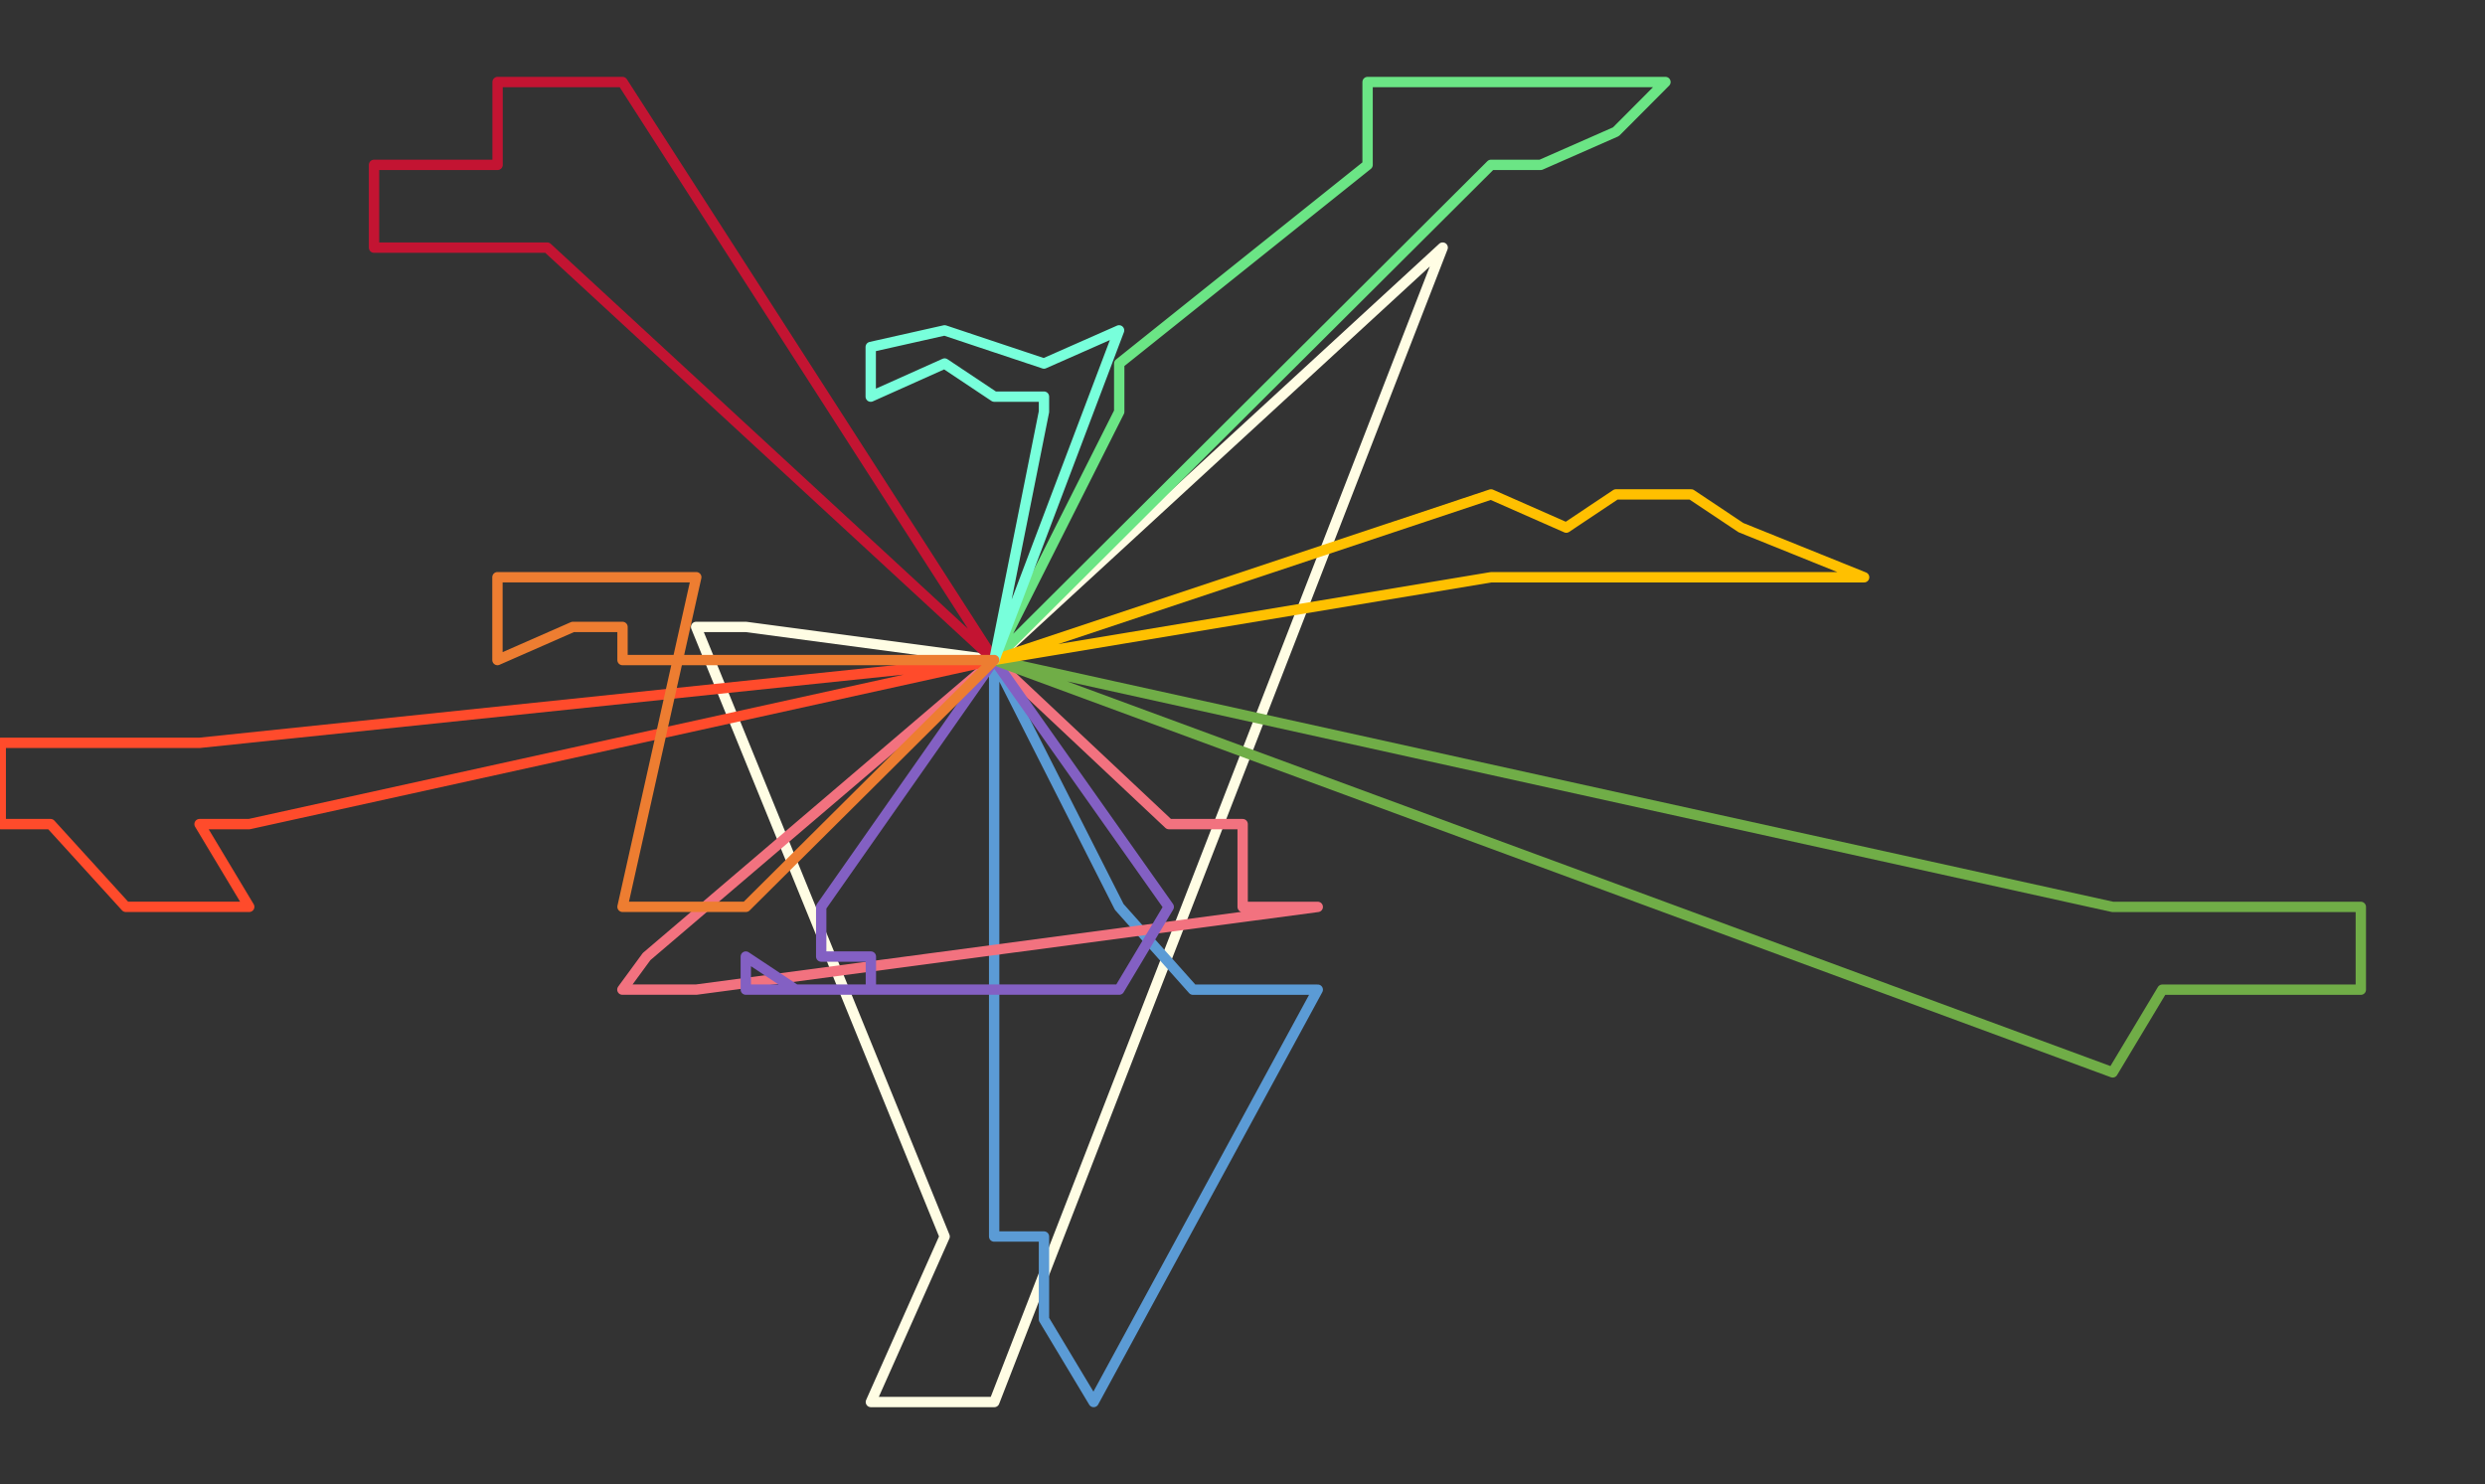 <svg width="1651" height="986" xmlns="http://www.w3.org/2000/svg" xmlns:xlink="http://www.w3.org/1999/xlink" xml:space="preserve" overflow="hidden"><rect width="100%" height="100%" fill="#333333" stroke="none"/><defs><clipPath id="clip0"><rect x="2369" y="793" width="1651" height="986"/></clipPath></defs><g clip-path="url(#clip0)" transform="translate(-2369 -793)"><g>
<path d="M3029.6 1231.54 3327.5 957.5 3029.6 1724.5 2996.6 1724.5 2947.6 1724.5 2996.6 1614.55 2831.5 1209.54 2864.59 1209.54 3029.6 1231.54" stroke="#FFFDE4" stroke-width="6.875" stroke-linecap="round" stroke-linejoin="round" stroke-miterlimit="10" fill="none"/></g><g>
<path d="M3029.5 1231.5 3029.5 1614.55 3062.6 1614.55 3062.6 1669.55 3095.6 1724.5 3244.5 1450.55 3194.6 1450.55 3161.6 1450.55 3112.6 1395.55 3029.5 1231.5" stroke="#5B9BD5" stroke-width="6.875" stroke-linecap="round" stroke-linejoin="round" stroke-miterlimit="10" fill="none"/></g><g>
<path d="M3029.6 1231.5 3145.6 1340.54 3161.6 1340.54 3194.6 1340.54 3194.6 1395.55 3244.5 1395.55 2831.59 1450.5 2782.5 1450.5 2798.59 1428.55 3029.6 1231.5" stroke="#F2727F" stroke-width="6.875" stroke-linecap="round" stroke-linejoin="round" stroke-miterlimit="10" fill="none"/></g><g>
<path d="M3029.5 1231.5 2732.59 957.532 2666.59 957.532 2617.5 957.532 2617.5 902.53 2699.59 902.53 2699.59 847.5 2732.59 847.5 2782.59 847.5 3029.5 1231.5" stroke="#C31432" stroke-width="6.875" stroke-linecap="round" stroke-linejoin="round" stroke-miterlimit="10" fill="none"/></g><g>
<path d="M3029.5 1231.5 2534.58 1340.54 2501.58 1340.54 2534.58 1395.5 2452.58 1395.5 2402.58 1340.54 2369.5 1340.54 2369.5 1286.54 2452.58 1286.54 2501.58 1286.54 3029.5 1231.5" stroke="#FF4B2B" stroke-width="6.875" stroke-linecap="round" stroke-linejoin="round" stroke-miterlimit="10" fill="none"/></g><g>
<path d="M3029.6 1231.5 2914.6 1395.55 2914.6 1428.55 2947.6 1428.55 2947.6 1450.5 2897.6 1450.5 2864.5 1428.55 2864.5 1450.5 3112.6 1450.5 3145.5 1395.55 3029.6 1231.5" stroke="#8360C3" stroke-width="6.875" stroke-linecap="round" stroke-linejoin="round" stroke-miterlimit="10" fill="none"/></g><g>
<path d="M3029.5 1231.5 3772.62 1395.55 3822.63 1395.55 3855.63 1395.55 3937.5 1395.55 3937.5 1450.55 3888.63 1450.55 3822.63 1450.55 3805.62 1450.55 3772.62 1505.5 3029.5 1231.5" stroke="#70AD47" stroke-width="6.875" stroke-linecap="round" stroke-linejoin="round" stroke-miterlimit="10" fill="none"/></g><g>
<path d="M3029.5 1231.5 3359.61 902.53 3392.61 902.53 3442.61 880.529 3475.5 847.5 3442.61 847.5 3359.61 847.5 3277.61 847.5 3277.61 902.53 3112.6 1034.53 3112.6 1066.54 3029.5 1231.5" stroke="#6BE585" stroke-width="6.875" stroke-linecap="round" stroke-linejoin="round" stroke-miterlimit="10" fill="none"/></g><g>
<path d="M3029.5 1231.5 3359.61 1176.54 3442.61 1176.54 3459.61 1176.54 3558.62 1176.54 3607.5 1176.54 3525.62 1143.54 3492.61 1121.5 3442.61 1121.5 3409.61 1143.54 3359.61 1121.5 3029.5 1231.5" stroke="#FFC000" stroke-width="6.875" stroke-linecap="round" stroke-linejoin="round" stroke-miterlimit="10" fill="none"/></g><g>
<path d="M3029.6 1231.5 3062.6 1066.54 3062.6 1056.53 3029.6 1056.53 2996.6 1034.53 2947.5 1056.53 2947.5 1023.53 2996.6 1012.5 3029.6 1023.53 3062.6 1034.53 3112.5 1012.5 3029.6 1231.5" stroke="#78FFDB" stroke-width="6.875" stroke-linecap="round" stroke-linejoin="round" stroke-miterlimit="10" fill="none"/></g><g>
<path d="M3029.5 1231.54 2864.59 1231.54 2782.59 1231.54 2782.59 1209.54 2749.59 1209.54 2699.5 1231.54 2699.5 1176.5 2749.59 1176.5 2782.59 1176.5 2831.59 1176.5 2782.59 1395.5 2831.59 1395.5 2864.59 1395.5 3029.5 1231.54" stroke="#ED7D31" stroke-width="6.875" stroke-linecap="round" stroke-linejoin="round" stroke-miterlimit="10" fill="none"/></g></g></svg>